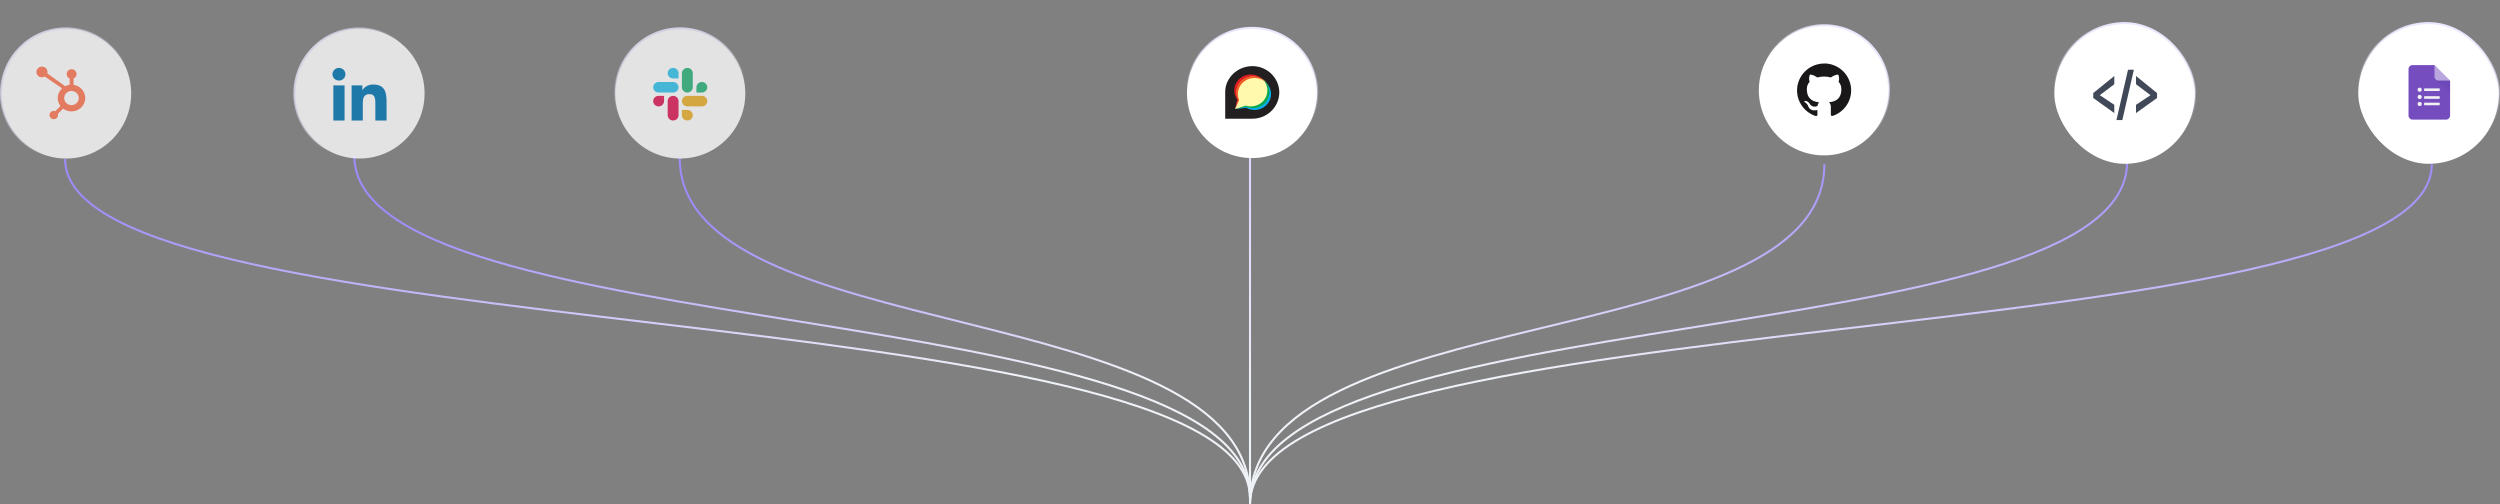 <svg width="1210" height="244" viewBox="0 0 1210 244" fill="none" xmlns="http://www.w3.org/2000/svg">
<rect x="0" y="0" width="1210" height="244" fill="#808080" stroke="none"/>
<path d="M605 244C605 143.559 883 173.365 883 79.5" stroke="url(#paint0_linear_1195_10879)"/>
<path d="M605 244C605 143.559 1029.5 172.365 1029.5 78.5" stroke="url(#paint1_linear_1195_10879)"/>
<path d="M605 244C605 143.559 1177 173.365 1177 79.5" stroke="url(#paint2_linear_1195_10879)"/>
<path d="M605 241C605 142.352 171.5 167.689 171.5 75.5" stroke="url(#paint3_linear_1195_10879)"/>
<path d="M605 241C605 142.352 31.5 169.189 31.5 77" stroke="url(#paint4_linear_1195_10879)"/>
<path d="M605 241C605 142.352 329 168.689 329 76.5" stroke="url(#paint5_linear_1195_10879)"/>
<path d="M605 243L605 76" stroke="url(#paint6_linear_1195_10879)"/>
<g opacity="0.78">
<circle cx="32" cy="45.23" r="31.5" fill="white" stroke="url(#paint7_linear_1195_10879)"/>
<path d="M30.026 42.75C28.742 43.929 27.939 45.599 27.939 47.453C27.939 48.91 28.436 50.252 29.269 51.331L26.738 53.807C26.513 53.728 26.272 53.683 26.022 53.683C25.47 53.683 24.953 53.892 24.564 54.27C24.176 54.647 23.961 55.154 23.961 55.691C23.961 56.228 24.176 56.73 24.564 57.108C24.953 57.486 25.475 57.685 26.022 57.685C26.574 57.685 27.09 57.491 27.484 57.108C27.873 56.73 28.088 56.223 28.088 55.691C28.088 55.483 28.057 55.284 27.991 55.09L30.547 52.594C31.672 53.434 33.074 53.931 34.602 53.931C38.279 53.931 41.25 51.033 41.25 47.458C41.25 44.217 38.811 41.532 35.615 41.06V37.998C36.51 37.63 37.057 36.814 37.057 35.865C37.057 34.567 35.988 33.483 34.654 33.483C33.319 33.483 32.266 34.567 32.266 35.865C32.266 36.814 32.813 37.63 33.708 37.998V41.04C32.93 41.145 32.194 41.373 31.524 41.716C30.113 40.677 25.516 37.456 22.887 35.512C22.948 35.293 22.989 35.064 22.989 34.826C22.989 33.394 21.788 32.23 20.31 32.23C18.837 32.23 17.641 33.394 17.641 34.826C17.641 36.262 18.837 37.426 20.31 37.426C20.811 37.426 21.276 37.282 21.68 37.048L30.026 42.75ZM34.602 50.884C32.654 50.884 31.074 49.348 31.074 47.453C31.074 45.559 32.654 44.023 34.602 44.023C36.551 44.023 38.131 45.559 38.131 47.453C38.131 49.348 36.551 50.884 34.602 50.884Z" fill="#FF7A59"/>
<circle cx="174" cy="45.23" r="31.5" fill="white" stroke="url(#paint8_linear_1195_10879)"/>
<path fill-rule="evenodd" clip-rule="evenodd" d="M161.345 41.318H166.771V58.322H161.345V41.318ZM170.172 41.318H175.376V43.641H175.455C176.174 42.305 177.948 40.899 180.586 40.899C186.078 40.899 187.092 44.418 187.092 48.999V58.322H181.673V50.055C181.673 48.083 181.634 45.544 178.852 45.544C176.031 45.544 175.599 47.695 175.599 49.909V58.322H170.172V41.318ZM164.059 32.867C165.793 32.867 167.2 34.242 167.2 35.929C167.2 37.621 165.793 38.995 164.059 38.995C162.317 38.995 160.91 37.621 160.91 35.929C160.91 34.242 162.317 32.867 164.059 32.867Z" fill="#0277B5"/>
<circle cx="329.23" cy="45.231" r="31.5" transform="rotate(43.145 329.23 45.231)" fill="white" stroke="url(#paint9_linear_1195_10879)"/>
<g clip-path="url(#clip0_1195_10879)">
<path fill-rule="evenodd" clip-rule="evenodd" d="M325.782 32.867C324.329 32.868 323.152 34.013 323.153 35.423C323.152 36.834 324.33 37.979 325.783 37.98H328.413V35.425C328.414 34.014 327.237 32.869 325.782 32.867ZM325.782 39.685H318.771C317.317 39.686 316.14 40.831 316.141 42.242C316.138 43.652 317.316 44.797 318.77 44.799H325.782C327.236 44.798 328.413 43.653 328.412 42.243C328.413 40.831 327.236 39.686 325.782 39.685V39.685Z" fill="#36C5F0"/>
<path fill-rule="evenodd" clip-rule="evenodd" d="M342.322 42.242C342.323 40.831 341.145 39.686 339.691 39.685C338.237 39.686 337.06 40.831 337.061 42.242V44.799H339.691C341.145 44.798 342.323 43.653 342.322 42.242ZM335.308 42.242V35.423C335.309 34.014 334.133 32.869 332.679 32.867C331.225 32.868 330.048 34.013 330.049 35.423V42.242C330.047 43.652 331.224 44.797 332.678 44.799C334.132 44.798 335.309 43.653 335.308 42.242V42.242Z" fill="#2EB67D"/>
<path fill-rule="evenodd" clip-rule="evenodd" d="M332.679 58.322C334.133 58.321 335.31 57.177 335.309 55.766C335.31 54.356 334.133 53.211 332.679 53.21H330.049V55.766C330.048 57.176 331.225 58.32 332.679 58.322ZM332.679 51.504H339.691C341.145 51.503 342.323 50.358 342.322 48.948C342.324 47.537 341.146 46.393 339.693 46.391H332.68C331.226 46.392 330.049 47.536 330.05 48.947C330.049 50.358 331.225 51.503 332.679 51.504V51.504Z" fill="#ECB22E"/>
<path fill-rule="evenodd" clip-rule="evenodd" d="M316.141 48.947C316.14 50.358 317.317 51.502 318.771 51.503C320.225 51.502 321.402 50.358 321.401 48.947V46.391H318.771C317.317 46.392 316.14 47.536 316.141 48.947ZM323.154 48.947V55.765C323.152 57.176 324.329 58.32 325.783 58.322C327.237 58.321 328.414 57.177 328.413 55.766V48.949C328.415 47.538 327.238 46.394 325.784 46.392C324.329 46.392 323.153 47.536 323.154 48.947Z" fill="#E01E5A"/>
</g>
</g>
<circle cx="606" cy="45" r="31.5" fill="white" stroke="url(#paint10_linear_1195_10879)"/>
<g clip-path="url(#clip1_1195_10879)">
<path d="M606.196 32C599.029 32 593 37.596 593 44.505V57.455H606.204C613.368 57.455 619.182 51.64 619.182 44.727C619.182 37.815 613.351 32 606.196 32Z" fill="#231F20"/>
<path d="M606.333 36.84C604.94 36.84 603.57 37.19 602.359 37.853C601.147 38.517 600.135 39.472 599.422 40.626C598.709 41.779 598.32 43.091 598.291 44.434C598.263 45.776 598.597 47.102 599.26 48.282L597.803 52.797L603.03 51.659C604.124 52.134 605.315 52.367 606.515 52.341C607.716 52.315 608.894 52.031 609.966 51.51C611.037 50.988 611.974 50.242 612.707 49.327C613.44 48.411 613.952 47.349 614.204 46.219C614.455 45.088 614.442 43.918 614.163 42.793C613.885 41.668 613.349 40.618 612.594 39.719C611.839 38.819 610.885 38.094 609.802 37.596C608.719 37.098 607.534 36.84 606.333 36.84V36.84Z" fill="#FFF9AE"/>
<path d="M612.7 39.875C613.779 41.244 614.354 42.92 614.336 44.639C614.318 46.358 613.707 48.022 612.6 49.37C611.493 50.718 609.952 51.673 608.219 52.085C606.487 52.498 604.662 52.344 603.03 51.648L597.803 52.797L603.125 52.193C604.829 53.143 606.837 53.459 608.766 53.079C610.696 52.699 612.414 51.651 613.594 50.132C614.775 48.613 615.336 46.73 615.171 44.84C615.006 42.949 614.127 41.183 612.7 39.875V39.875Z" fill="#00AEEF"/>
<path d="M611.234 38.447C612.462 39.7 613.221 41.312 613.392 43.027C613.562 44.742 613.134 46.463 612.175 47.918C611.217 49.373 609.782 50.478 608.098 51.059C606.414 51.64 604.577 51.664 602.877 51.127L597.803 52.797L603.03 51.656C604.828 52.437 606.862 52.554 608.744 51.986C610.626 51.417 612.226 50.202 613.239 48.571C614.252 46.94 614.607 45.008 614.238 43.142C613.868 41.275 612.799 39.604 611.234 38.447Z" fill="#00A94F"/>
<path d="M599.739 48.455C599.035 46.813 598.937 44.989 599.463 43.287C599.988 41.584 601.104 40.107 602.624 39.103C604.144 38.098 605.977 37.627 607.815 37.767C609.652 37.908 611.384 38.652 612.721 39.876C611.493 38.317 609.7 37.264 607.699 36.927C605.699 36.589 603.64 36.993 601.936 38.058C600.233 39.122 599.01 40.768 598.513 42.664C598.017 44.561 598.284 46.569 599.26 48.284L597.803 52.798L599.739 48.455Z" fill="#F15D22"/>
<path d="M599.26 48.284C598.385 46.723 598.093 44.921 598.432 43.178C598.771 41.434 599.72 39.856 601.12 38.705C602.521 37.554 604.289 36.901 606.13 36.854C607.97 36.808 609.772 37.37 611.234 38.448C609.839 37.038 607.945 36.185 605.928 36.059C603.911 35.933 601.918 36.543 600.347 37.767C598.775 38.992 597.739 40.741 597.445 42.667C597.151 44.594 597.62 46.556 598.76 48.165L597.806 52.798L599.26 48.284Z" fill="#E31B23"/>
</g>
<circle cx="882.776" cy="43.707" r="31.5" transform="rotate(91.866 882.776 43.707)" fill="white" stroke="url(#paint11_linear_1195_10879)"/>
<path fill-rule="evenodd" clip-rule="evenodd" d="M882.883 30.753C879.771 30.75 876.76 31.849 874.389 33.854C872.018 35.858 870.443 38.637 869.944 41.692C869.446 44.747 870.058 47.879 871.67 50.526C873.283 53.173 875.79 55.163 878.743 56.138C879.394 56.258 879.636 55.85 879.636 55.507C879.636 55.163 879.636 54.379 879.636 53.292C875.994 54.091 875.223 51.549 875.223 51.549C874.98 50.761 874.464 50.084 873.768 49.638C872.586 48.839 873.864 48.839 873.864 48.839C874.278 48.897 874.674 49.048 875.021 49.281C875.367 49.513 875.656 49.822 875.866 50.182C876.043 50.502 876.283 50.785 876.571 51.014C876.859 51.242 877.19 51.411 877.544 51.513C877.898 51.614 878.268 51.644 878.634 51.602C879 51.56 879.354 51.447 879.676 51.269C879.726 50.611 880.011 49.993 880.48 49.526C877.57 49.198 874.515 48.079 874.515 43.09C874.495 41.797 874.976 40.546 875.858 39.596C875.464 38.472 875.51 37.242 875.986 36.15C875.986 36.15 877.087 35.798 879.587 37.485C881.734 36.899 884 36.899 886.146 37.485C888.646 35.798 889.74 36.15 889.74 36.15C890.221 37.24 890.27 38.471 889.876 39.596C890.758 40.546 891.239 41.797 891.219 43.09C891.219 48.095 888.156 49.19 885.238 49.486C885.551 49.799 885.793 50.175 885.947 50.589C886.1 51.003 886.163 51.445 886.13 51.885C886.13 53.628 886.13 55.035 886.13 55.459C886.13 55.882 886.363 56.21 887.031 56.09C889.974 55.106 892.471 53.113 894.075 50.468C895.679 47.822 896.286 44.696 895.788 41.647C895.289 38.598 893.718 35.824 891.355 33.819C888.991 31.816 885.989 30.712 882.883 30.705V30.753Z" fill="#191717"/>
<rect x="994.301" y="11.182" width="68.099" height="68.099" rx="34.05" fill="white" stroke="url(#paint12_linear_1195_10879)"/>
<path d="M1023.32 40.775L1016.3 46.06L1023.32 50.745V54.73L1013.13 47.427V45.043L1023.32 36.773V40.775Z" fill="#414857"/>
<path d="M1027.21 58.112H1024.36L1029.96 33.736H1032.8L1027.21 58.112Z" fill="#414857"/>
<path d="M1044.01 47.427L1033.82 54.73V50.745L1040.84 46.06L1033.82 40.775V36.773L1044.01 45.043V47.427Z" fill="#414857"/>
<rect x="1141.4" y="11.182" width="68.099" height="68.099" rx="34.05" fill="white" stroke="url(#paint13_linear_1195_10879)"/>
<g clip-path="url(#clip2_1195_10879)">
<path d="M1178.3 31.477H1167.62C1166.62 31.477 1165.74 32.356 1165.74 33.361V55.976C1165.74 56.981 1166.62 57.861 1167.62 57.861H1183.95C1184.96 57.861 1185.84 56.982 1185.84 55.976V39.015L1181.44 35.874L1178.3 31.477Z" fill="#673AB7"/>
<path d="M1173.28 50.95H1180.81V49.694H1173.28V50.95ZM1173.28 42.784V44.04H1180.81V42.784H1173.28ZM1172.14 43.413C1172.14 43.915 1171.77 44.418 1171.14 44.418C1170.51 44.418 1170.13 44.041 1170.13 43.413C1170.13 42.785 1170.51 42.408 1171.14 42.408C1171.77 42.408 1172.14 42.91 1172.14 43.413ZM1172.14 46.93C1172.14 47.433 1171.77 47.935 1171.14 47.935C1170.51 47.935 1170.13 47.558 1170.13 46.93C1170.13 46.302 1170.51 45.926 1171.14 45.926C1171.77 45.926 1172.14 46.428 1172.14 46.93ZM1172.14 50.322C1172.14 50.825 1171.77 51.327 1171.14 51.327C1170.51 51.327 1170.13 50.95 1170.13 50.322C1170.13 49.694 1170.51 49.318 1171.14 49.318C1171.77 49.318 1172.14 49.82 1172.14 50.322ZM1173.28 47.809H1180.81V46.553H1173.28V47.809Z" fill="#F1F1F1"/>
<path d="M1178.8 38.514L1185.83 45.424V39.016L1178.8 38.514Z" fill="url(#paint14_linear_1195_10879)"/>
<path d="M1178.3 31.477V37.13C1178.3 38.135 1179.18 39.015 1180.18 39.015H1185.84L1178.3 31.477Z" fill="#B39DDB"/>
<path d="M1167.62 31.477C1166.62 31.477 1165.74 32.356 1165.74 33.361V33.487C1165.74 32.481 1166.62 31.602 1167.62 31.602H1178.3V31.477H1167.62Z" fill="white" fill-opacity="0.2"/>
<path d="M1183.95 57.734H1167.62C1166.62 57.734 1165.74 56.855 1165.74 55.85V55.975C1165.74 56.98 1166.62 57.86 1167.62 57.86H1183.95C1184.96 57.86 1185.84 56.981 1185.84 55.975V55.85C1185.84 56.855 1184.96 57.734 1183.95 57.734Z" fill="#311B92" fill-opacity="0.2"/>
<path d="M1180.18 39.016C1179.18 39.016 1178.3 38.137 1178.3 37.131V37.256C1178.3 38.261 1179.18 39.141 1180.18 39.141H1185.84V39.016H1180.18Z" fill="#311B92" fill-opacity="0.1"/>
<path d="M1178.3 31.477H1167.62C1166.62 31.477 1165.74 32.356 1165.74 33.361V55.976C1165.74 56.981 1166.62 57.861 1167.62 57.861H1183.95C1184.96 57.861 1185.84 56.982 1185.84 55.976V39.015L1178.3 31.477Z" fill="url(#paint15_radial_1195_10879)"/>
</g>
<defs>
<linearGradient id="paint0_linear_1195_10879" x1="965" y1="91.672" x2="908.523" y2="260.26" gradientUnits="userSpaceOnUse">
<stop stop-color="#9F8AF9"/>
<stop offset="1" stop-color="#EFF2F7"/>
</linearGradient>
<linearGradient id="paint1_linear_1195_10879" x1="1125" y1="91.672" x2="1083.73" y2="269.609" gradientUnits="userSpaceOnUse">
<stop stop-color="#9F8AF9"/>
<stop offset="1" stop-color="#EFF2F7"/>
</linearGradient>
<linearGradient id="paint2_linear_1195_10879" x1="1249" y1="91.672" x2="1215.08" y2="272.827" gradientUnits="userSpaceOnUse">
<stop stop-color="#9F8AF9"/>
<stop offset="1" stop-color="#EFF2F7"/>
</linearGradient>
<linearGradient id="paint3_linear_1195_10879" x1="228" y1="91.392" x2="280.661" y2="259.007" gradientUnits="userSpaceOnUse">
<stop stop-color="#9F8AF9"/>
<stop offset="1" stop-color="#EFF2F7"/>
</linearGradient>
<linearGradient id="paint4_linear_1195_10879" x1="60" y1="91.392" x2="98.219" y2="267.246" gradientUnits="userSpaceOnUse">
<stop stop-color="#9F8AF9"/>
<stop offset="1" stop-color="#EFF2F7"/>
</linearGradient>
<linearGradient id="paint5_linear_1195_10879" x1="364" y1="91.392" x2="436.901" y2="239.723" gradientUnits="userSpaceOnUse">
<stop stop-color="#9F8AF9"/>
<stop offset="1" stop-color="#EFF2F7"/>
</linearGradient>
<linearGradient id="paint6_linear_1195_10879" x1="605" y1="91.578" x2="605" y2="194.004" gradientUnits="userSpaceOnUse">
<stop stop-color="#DDD6FD"/>
<stop offset="1" stop-color="#EFF2F7"/>
</linearGradient>
<linearGradient id="paint7_linear_1195_10879" x1="9" y1="22.73" x2="42.5" y2="54.73" gradientUnits="userSpaceOnUse">
<stop stop-color="#EBE7FE"/>
<stop offset="1" stop-color="#EBE7FE" stop-opacity="0"/>
</linearGradient>
<linearGradient id="paint8_linear_1195_10879" x1="151" y1="22.73" x2="180.5" y2="41.73" gradientUnits="userSpaceOnUse">
<stop stop-color="#EBE7FE"/>
<stop offset="1" stop-color="#EBE7FE" stop-opacity="0"/>
</linearGradient>
<linearGradient id="paint9_linear_1195_10879" x1="306.23" y1="22.731" x2="335.73" y2="41.731" gradientUnits="userSpaceOnUse">
<stop stop-color="#EBE7FE"/>
<stop offset="1" stop-color="#EBE7FE" stop-opacity="0"/>
</linearGradient>
<linearGradient id="paint10_linear_1195_10879" x1="615.5" y1="17" x2="606" y2="52.5" gradientUnits="userSpaceOnUse">
<stop stop-color="#EBE7FE"/>
<stop offset="1" stop-color="#EBE7FE" stop-opacity="0"/>
</linearGradient>
<linearGradient id="paint11_linear_1195_10879" x1="859.776" y1="21.207" x2="889.276" y2="40.207" gradientUnits="userSpaceOnUse">
<stop stop-color="#EBE7FE"/>
<stop offset="1" stop-color="#EBE7FE" stop-opacity="0"/>
</linearGradient>
<linearGradient id="paint12_linear_1195_10879" x1="1038.61" y1="15" x2="1028.35" y2="53.329" gradientUnits="userSpaceOnUse">
<stop stop-color="#EBE7FE"/>
<stop offset="1" stop-color="#EBE7FE" stop-opacity="0"/>
</linearGradient>
<linearGradient id="paint13_linear_1195_10879" x1="1185.71" y1="15" x2="1175.45" y2="53.329" gradientUnits="userSpaceOnUse">
<stop stop-color="#EBE7FE"/>
<stop offset="1" stop-color="#EBE7FE" stop-opacity="0"/>
</linearGradient>
<linearGradient id="paint14_linear_1195_10879" x1="1182.32" y1="39.064" x2="1182.32" y2="45.45" gradientUnits="userSpaceOnUse">
<stop stop-color="#311B92" stop-opacity="0.2"/>
<stop offset="1" stop-color="#311B92" stop-opacity="0.02"/>
</linearGradient>
<radialGradient id="paint15_radial_1195_10879" cx="0" cy="0" r="1" gradientUnits="userSpaceOnUse" gradientTransform="translate(1166.37 32.181) scale(259.291 259.289)">
<stop stop-color="white" stop-opacity="0.1"/>
<stop offset="1" stop-color="white" stop-opacity="0"/>
</radialGradient>
<clipPath id="clip0_1195_10879">
<rect width="26.182" height="25.454" fill="white" transform="translate(316.141 32.867)"/>
</clipPath>
<clipPath id="clip1_1195_10879">
<rect width="26.182" height="25.454" fill="white" transform="translate(593 32)"/>
</clipPath>
<clipPath id="clip2_1195_10879">
<rect width="20.102" height="26.383" fill="white" transform="translate(1165.74 31.477)"/>
</clipPath>
</defs>
</svg>
